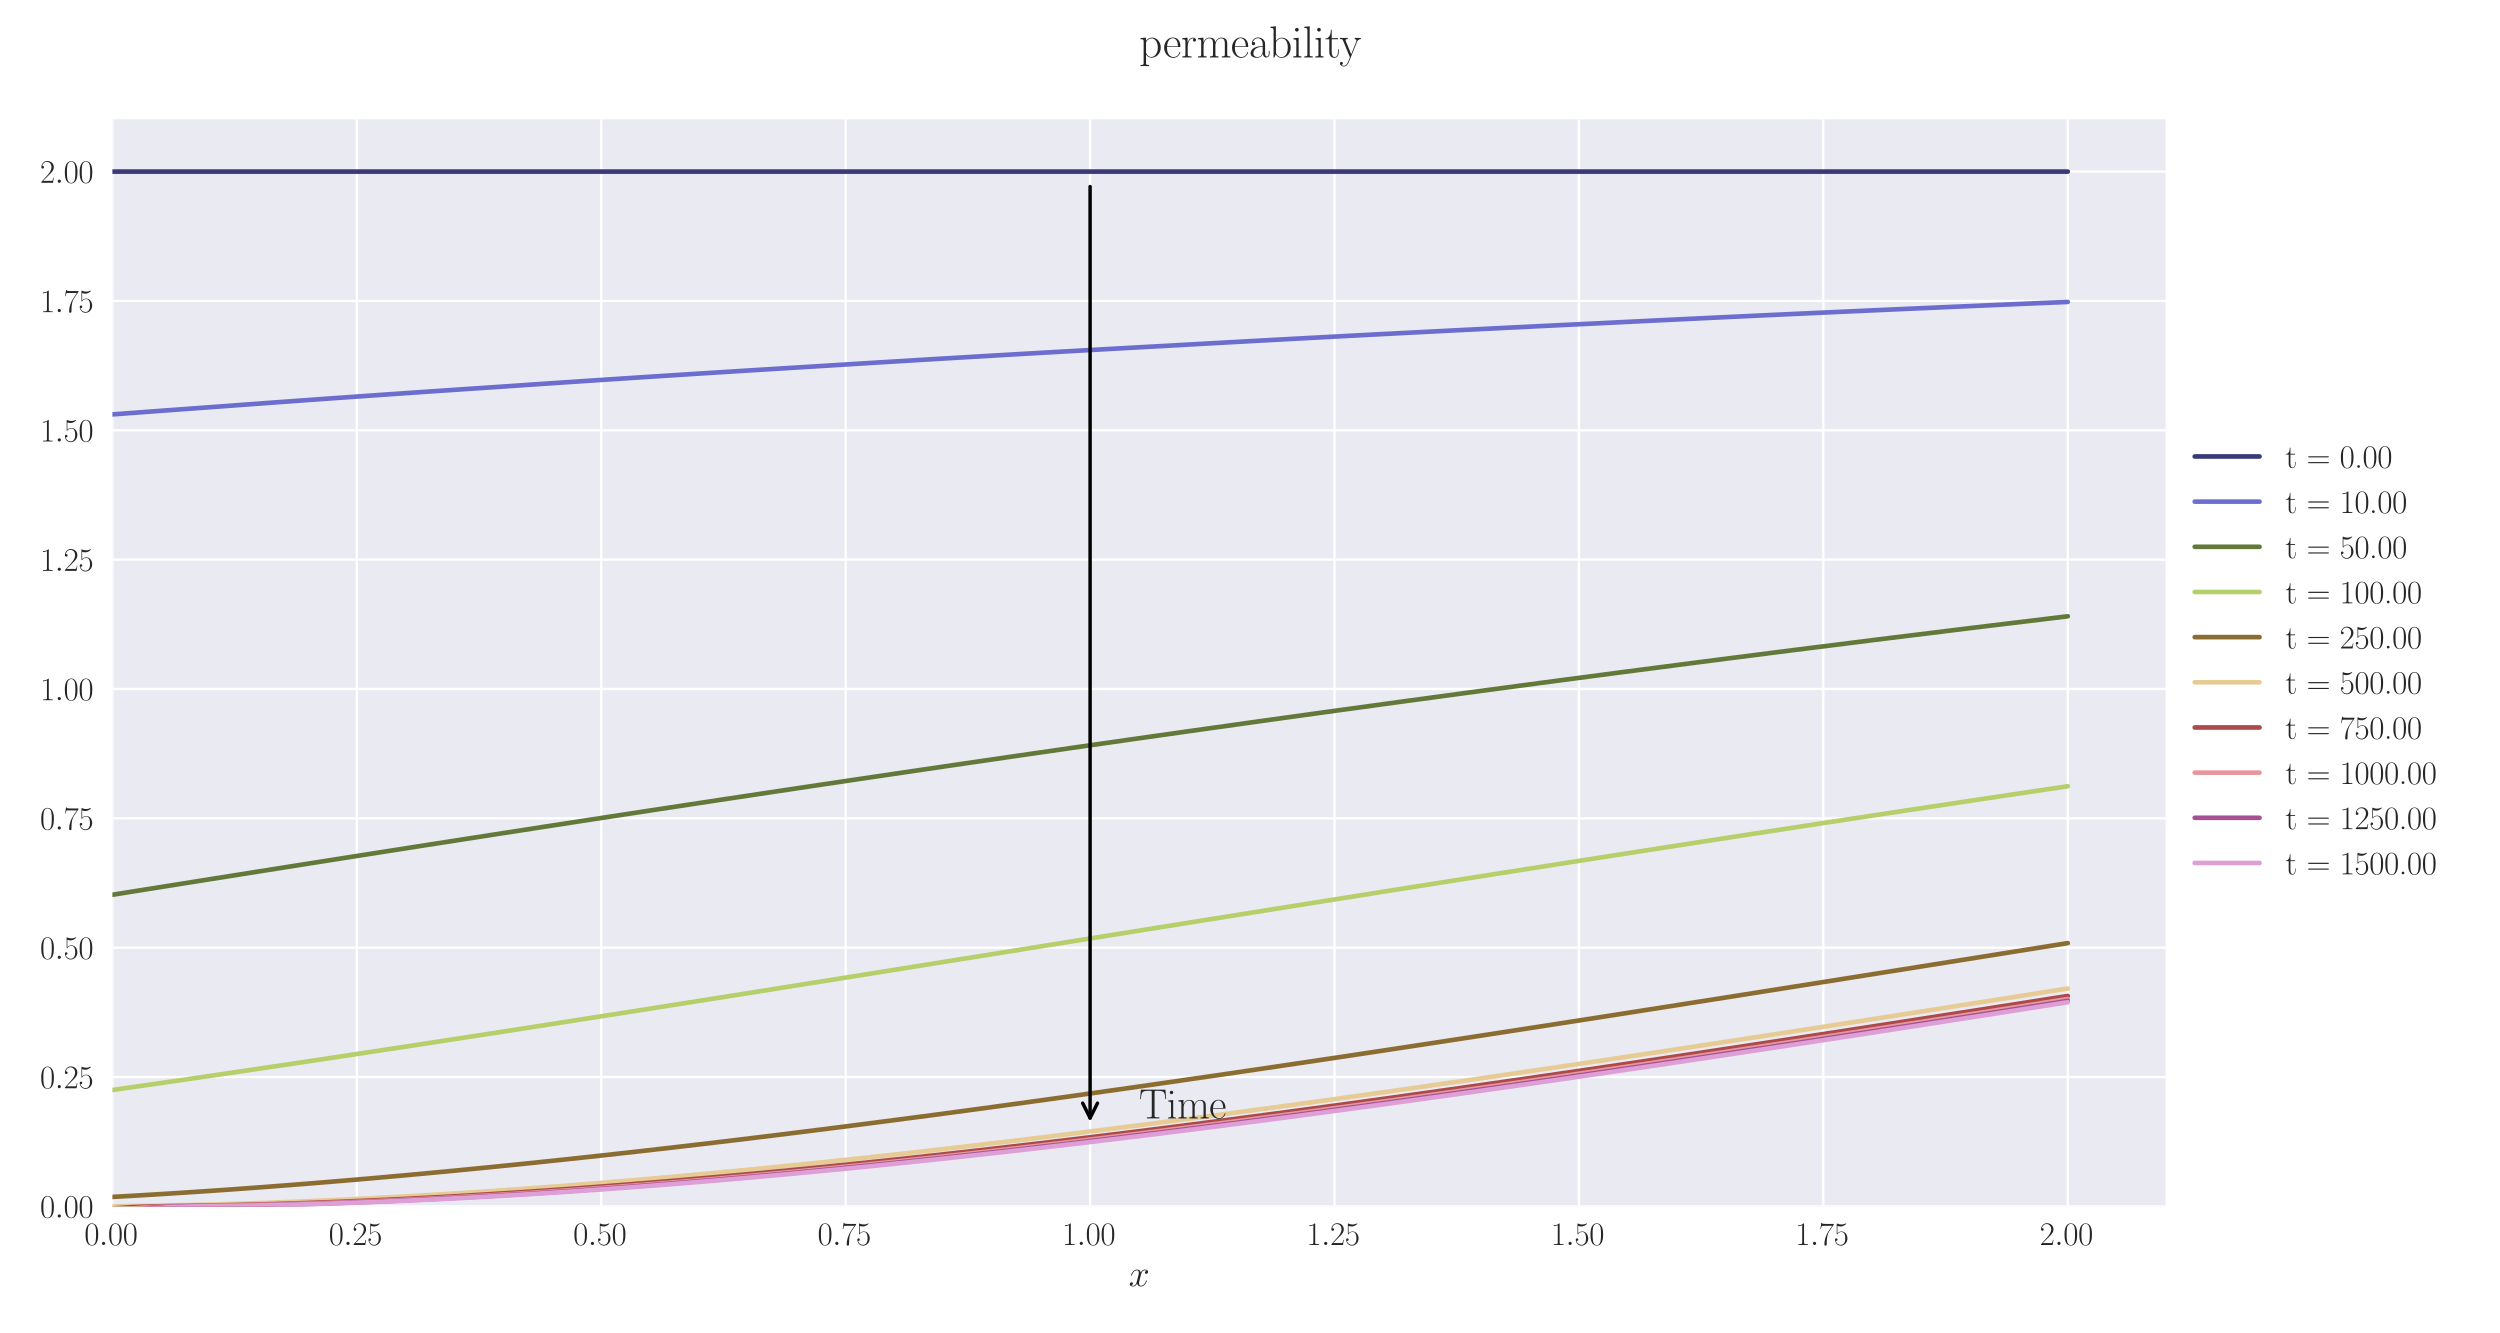 <?xml version="1.0" encoding="utf-8" standalone="no"?>
<!DOCTYPE svg PUBLIC "-//W3C//DTD SVG 1.1//EN"
  "http://www.w3.org/Graphics/SVG/1.1/DTD/svg11.dtd">
<svg xmlns:xlink="http://www.w3.org/1999/xlink" width="1080pt" height="576pt" viewBox="0 0 1080 576" xmlns="http://www.w3.org/2000/svg" version="1.1">
 <defs>
  <style type="text/css">*{stroke-linejoin: round; stroke-linecap: butt}</style>
 </defs>
 <g id="figure_1">
  <g id="patch_1">
   <path d="M 0 576 
L 1080 576 
L 1080 0 
L 0 0 
z
" style="fill: #ffffff"/>
  </g>
  <g id="axes_1">
   <g id="patch_2">
    <path d="M 48.559 521.153 
L 935.518 521.153 
L 935.518 51.564 
L 48.559 51.564 
z
" style="fill: #eaeaf2"/>
   </g>
   <g id="matplotlib.axis_1">
    <g id="xtick_1">
     <g id="line2d_1">
      <path d="M 48.559 521.153 
L 48.559 51.564 
" clip-path="url(#pf3da30726f)" style="fill: none; stroke: #ffffff; stroke-linecap: round"/>
     </g>
     <g id="line2d_2"/>
     <g id="text_1">
      <!-- $\mathdefault{0.00}$ -->
      <g style="fill: #262626" transform="translate(36.42 537.839) scale(0.14 -0.14)">
       <defs>
        <path id="CMR17-30" d="M 2688 2025 
C 2688 2416 2682 3080 2413 3591 
C 2176 4039 1798 4198 1466 4198 
C 1158 4198 768 4058 525 3597 
C 269 3118 243 2524 243 2025 
C 243 1661 250 1106 448 619 
C 723 -39 1216 -128 1466 -128 
C 1760 -128 2208 -7 2470 600 
C 2662 1042 2688 1559 2688 2025 
z
M 1466 -26 
C 1056 -26 813 325 723 812 
C 653 1188 653 1738 653 2096 
C 653 2588 653 2997 736 3387 
C 858 3929 1216 4096 1466 4096 
C 1728 4096 2067 3923 2189 3400 
C 2272 3036 2278 2607 2278 2096 
C 2278 1680 2278 1169 2202 792 
C 2067 95 1690 -26 1466 -26 
z
" transform="scale(0.016)"/>
        <path id="CMMI12-3a" d="M 1178 307 
C 1178 492 1024 619 870 619 
C 685 619 557 466 557 313 
C 557 128 710 0 864 0 
C 1050 0 1178 153 1178 307 
z
" transform="scale(0.016)"/>
       </defs>
       <use xlink:href="#CMR17-30" transform="scale(0.996)"/>
       <use xlink:href="#CMMI12-3a" transform="translate(45.69 0) scale(0.996)"/>
       <use xlink:href="#CMR17-30" transform="translate(72.788 0) scale(0.996)"/>
       <use xlink:href="#CMR17-30" transform="translate(118.478 0) scale(0.996)"/>
      </g>
     </g>
    </g>
    <g id="xtick_2">
     <g id="line2d_3">
      <path d="M 154.149 521.153 
L 154.149 51.564 
" clip-path="url(#pf3da30726f)" style="fill: none; stroke: #ffffff; stroke-linecap: round"/>
     </g>
     <g id="line2d_4"/>
     <g id="text_2">
      <!-- $\mathdefault{0.25}$ -->
      <g style="fill: #262626" transform="translate(142.01 537.839) scale(0.14 -0.14)">
       <defs>
        <path id="CMR17-32" d="M 2669 989 
L 2554 989 
C 2490 536 2438 459 2413 420 
C 2381 369 1920 369 1830 369 
L 602 369 
C 832 619 1280 1072 1824 1597 
C 2214 1967 2669 2402 2669 3035 
C 2669 3790 2067 4224 1395 4224 
C 691 4224 262 3604 262 3030 
C 262 2780 448 2748 525 2748 
C 589 2748 781 2787 781 3010 
C 781 3207 614 3264 525 3264 
C 486 3264 448 3258 422 3245 
C 544 3790 915 4058 1306 4058 
C 1862 4058 2227 3617 2227 3035 
C 2227 2479 1901 2000 1536 1584 
L 262 146 
L 262 0 
L 2515 0 
L 2669 989 
z
" transform="scale(0.016)"/>
        <path id="CMR17-35" d="M 730 3692 
C 794 3666 1056 3584 1325 3584 
C 1920 3584 2246 3911 2432 4100 
C 2432 4157 2432 4192 2394 4192 
C 2387 4192 2374 4192 2323 4163 
C 2099 4058 1837 3973 1517 3973 
C 1325 3973 1037 3999 723 4139 
C 653 4171 640 4171 634 4171 
C 602 4171 595 4164 595 4037 
L 595 2203 
C 595 2089 595 2057 659 2057 
C 691 2057 704 2070 736 2114 
C 941 2401 1222 2522 1542 2522 
C 1766 2522 2246 2382 2246 1289 
C 2246 1085 2246 715 2054 421 
C 1894 159 1645 25 1370 25 
C 947 25 518 320 403 814 
C 429 807 480 795 506 795 
C 589 795 749 840 749 1038 
C 749 1210 627 1280 506 1280 
C 358 1280 262 1190 262 1011 
C 262 454 704 -128 1382 -128 
C 2042 -128 2669 440 2669 1264 
C 2669 2030 2170 2624 1549 2624 
C 1222 2624 947 2503 730 2274 
L 730 3692 
z
" transform="scale(0.016)"/>
       </defs>
       <use xlink:href="#CMR17-30" transform="scale(0.996)"/>
       <use xlink:href="#CMMI12-3a" transform="translate(45.69 0) scale(0.996)"/>
       <use xlink:href="#CMR17-32" transform="translate(72.788 0) scale(0.996)"/>
       <use xlink:href="#CMR17-35" transform="translate(118.478 0) scale(0.996)"/>
      </g>
     </g>
    </g>
    <g id="xtick_3">
     <g id="line2d_5">
      <path d="M 259.74 521.153 
L 259.74 51.564 
" clip-path="url(#pf3da30726f)" style="fill: none; stroke: #ffffff; stroke-linecap: round"/>
     </g>
     <g id="line2d_6"/>
     <g id="text_3">
      <!-- $\mathdefault{0.50}$ -->
      <g style="fill: #262626" transform="translate(247.6 537.839) scale(0.14 -0.14)">
       <use xlink:href="#CMR17-30" transform="scale(0.996)"/>
       <use xlink:href="#CMMI12-3a" transform="translate(45.69 0) scale(0.996)"/>
       <use xlink:href="#CMR17-35" transform="translate(72.788 0) scale(0.996)"/>
       <use xlink:href="#CMR17-30" transform="translate(118.478 0) scale(0.996)"/>
      </g>
     </g>
    </g>
    <g id="xtick_4">
     <g id="line2d_7">
      <path d="M 365.33 521.153 
L 365.33 51.564 
" clip-path="url(#pf3da30726f)" style="fill: none; stroke: #ffffff; stroke-linecap: round"/>
     </g>
     <g id="line2d_8"/>
     <g id="text_4">
      <!-- $\mathdefault{0.75}$ -->
      <g style="fill: #262626" transform="translate(353.19 537.839) scale(0.14 -0.14)">
       <defs>
        <path id="CMR17-37" d="M 2886 3941 
L 2886 4081 
L 1382 4081 
C 634 4081 621 4165 595 4288 
L 480 4288 
L 294 3094 
L 410 3094 
C 429 3215 474 3540 550 3661 
C 589 3712 1062 3712 1171 3712 
L 2579 3712 
L 1869 2661 
C 1395 1954 1069 999 1069 165 
C 1069 89 1069 -128 1299 -128 
C 1530 -128 1530 89 1530 171 
L 1530 465 
C 1530 1508 1709 2196 2003 2636 
L 2886 3941 
z
" transform="scale(0.016)"/>
       </defs>
       <use xlink:href="#CMR17-30" transform="scale(0.996)"/>
       <use xlink:href="#CMMI12-3a" transform="translate(45.69 0) scale(0.996)"/>
       <use xlink:href="#CMR17-37" transform="translate(72.788 0) scale(0.996)"/>
       <use xlink:href="#CMR17-35" transform="translate(118.478 0) scale(0.996)"/>
      </g>
     </g>
    </g>
    <g id="xtick_5">
     <g id="line2d_9">
      <path d="M 470.92 521.153 
L 470.92 51.564 
" clip-path="url(#pf3da30726f)" style="fill: none; stroke: #ffffff; stroke-linecap: round"/>
     </g>
     <g id="line2d_10"/>
     <g id="text_5">
      <!-- $\mathdefault{1.00}$ -->
      <g style="fill: #262626" transform="translate(458.781 537.839) scale(0.14 -0.14)">
       <defs>
        <path id="CMR17-31" d="M 1702 4058 
C 1702 4192 1696 4192 1606 4192 
C 1357 3916 979 3827 621 3827 
C 602 3827 570 3827 563 3808 
C 557 3795 557 3782 557 3648 
C 755 3648 1088 3686 1344 3839 
L 1344 461 
C 1344 236 1331 160 781 160 
L 589 160 
L 589 0 
C 896 0 1216 0 1523 0 
C 1830 0 2150 0 2458 0 
L 2458 160 
L 2266 160 
C 1715 160 1702 230 1702 458 
L 1702 4058 
z
" transform="scale(0.016)"/>
       </defs>
       <use xlink:href="#CMR17-31" transform="scale(0.996)"/>
       <use xlink:href="#CMMI12-3a" transform="translate(45.69 0) scale(0.996)"/>
       <use xlink:href="#CMR17-30" transform="translate(72.788 0) scale(0.996)"/>
       <use xlink:href="#CMR17-30" transform="translate(118.478 0) scale(0.996)"/>
      </g>
     </g>
    </g>
    <g id="xtick_6">
     <g id="line2d_11">
      <path d="M 576.511 521.153 
L 576.511 51.564 
" clip-path="url(#pf3da30726f)" style="fill: none; stroke: #ffffff; stroke-linecap: round"/>
     </g>
     <g id="line2d_12"/>
     <g id="text_6">
      <!-- $\mathdefault{1.25}$ -->
      <g style="fill: #262626" transform="translate(564.371 537.839) scale(0.14 -0.14)">
       <use xlink:href="#CMR17-31" transform="scale(0.996)"/>
       <use xlink:href="#CMMI12-3a" transform="translate(45.69 0) scale(0.996)"/>
       <use xlink:href="#CMR17-32" transform="translate(72.788 0) scale(0.996)"/>
       <use xlink:href="#CMR17-35" transform="translate(118.478 0) scale(0.996)"/>
      </g>
     </g>
    </g>
    <g id="xtick_7">
     <g id="line2d_13">
      <path d="M 682.101 521.153 
L 682.101 51.564 
" clip-path="url(#pf3da30726f)" style="fill: none; stroke: #ffffff; stroke-linecap: round"/>
     </g>
     <g id="line2d_14"/>
     <g id="text_7">
      <!-- $\mathdefault{1.50}$ -->
      <g style="fill: #262626" transform="translate(669.961 537.839) scale(0.14 -0.14)">
       <use xlink:href="#CMR17-31" transform="scale(0.996)"/>
       <use xlink:href="#CMMI12-3a" transform="translate(45.69 0) scale(0.996)"/>
       <use xlink:href="#CMR17-35" transform="translate(72.788 0) scale(0.996)"/>
       <use xlink:href="#CMR17-30" transform="translate(118.478 0) scale(0.996)"/>
      </g>
     </g>
    </g>
    <g id="xtick_8">
     <g id="line2d_15">
      <path d="M 787.691 521.153 
L 787.691 51.564 
" clip-path="url(#pf3da30726f)" style="fill: none; stroke: #ffffff; stroke-linecap: round"/>
     </g>
     <g id="line2d_16"/>
     <g id="text_8">
      <!-- $\mathdefault{1.75}$ -->
      <g style="fill: #262626" transform="translate(775.552 537.839) scale(0.14 -0.14)">
       <use xlink:href="#CMR17-31" transform="scale(0.996)"/>
       <use xlink:href="#CMMI12-3a" transform="translate(45.69 0) scale(0.996)"/>
       <use xlink:href="#CMR17-37" transform="translate(72.788 0) scale(0.996)"/>
       <use xlink:href="#CMR17-35" transform="translate(118.478 0) scale(0.996)"/>
      </g>
     </g>
    </g>
    <g id="xtick_9">
     <g id="line2d_17">
      <path d="M 893.282 521.153 
L 893.282 51.564 
" clip-path="url(#pf3da30726f)" style="fill: none; stroke: #ffffff; stroke-linecap: round"/>
     </g>
     <g id="line2d_18"/>
     <g id="text_9">
      <!-- $\mathdefault{2.00}$ -->
      <g style="fill: #262626" transform="translate(881.142 537.839) scale(0.14 -0.14)">
       <use xlink:href="#CMR17-32" transform="scale(0.996)"/>
       <use xlink:href="#CMMI12-3a" transform="translate(45.69 0) scale(0.996)"/>
       <use xlink:href="#CMR17-30" transform="translate(72.788 0) scale(0.996)"/>
       <use xlink:href="#CMR17-30" transform="translate(118.478 0) scale(0.996)"/>
      </g>
     </g>
    </g>
    <g id="text_10">
     <!-- $x$ -->
     <g style="fill: #262626" transform="translate(487.604 555.621) scale(0.16 -0.16)">
      <defs>
       <path id="CMMI12-78" d="M 3034 2606 
C 2829 2567 2752 2414 2752 2293 
C 2752 2139 2874 2088 2963 2088 
C 3155 2088 3290 2254 3290 2427 
C 3290 2695 2982 2816 2714 2816 
C 2323 2816 2106 2433 2048 2312 
C 1901 2816 1504 2816 1389 2816 
C 736 2816 390 1980 390 1839 
C 390 1814 416 1782 461 1782 
C 512 1782 525 1820 538 1846 
C 755 2555 1184 2689 1370 2689 
C 1658 2689 1715 2420 1715 2267 
C 1715 2127 1677 1980 1600 1673 
L 1382 798 
C 1286 415 1101 64 762 64 
C 730 64 570 64 435 147 
C 666 192 717 383 717 460 
C 717 588 621 664 499 664 
C 346 664 179 530 179 326 
C 179 57 480 -64 755 -64 
C 1062 -64 1280 179 1414 441 
C 1517 64 1837 -64 2074 -64 
C 2726 -64 3072 773 3072 913 
C 3072 945 3046 971 3008 971 
C 2950 971 2944 939 2925 888 
C 2752 326 2381 64 2093 64 
C 1869 64 1747 230 1747 492 
C 1747 632 1773 734 1875 1156 
L 2099 2024 
C 2195 2408 2413 2689 2707 2689 
C 2720 2689 2899 2689 3034 2606 
z
" transform="scale(0.016)"/>
      </defs>
      <use xlink:href="#CMMI12-78" transform="scale(0.996)"/>
     </g>
    </g>
   </g>
   <g id="matplotlib.axis_2">
    <g id="ytick_1">
     <g id="line2d_19">
      <path d="M 48.559 521.153 
L 935.518 521.153 
" clip-path="url(#pf3da30726f)" style="fill: none; stroke: #ffffff; stroke-linecap: round"/>
     </g>
     <g id="line2d_20"/>
     <g id="text_11">
      <!-- $\mathdefault{0.00}$ -->
      <g style="fill: #262626" transform="translate(17.28 525.996) scale(0.14 -0.14)">
       <use xlink:href="#CMR17-30" transform="scale(0.996)"/>
       <use xlink:href="#CMMI12-3a" transform="translate(45.69 0) scale(0.996)"/>
       <use xlink:href="#CMR17-30" transform="translate(72.788 0) scale(0.996)"/>
       <use xlink:href="#CMR17-30" transform="translate(118.478 0) scale(0.996)"/>
      </g>
     </g>
    </g>
    <g id="ytick_2">
     <g id="line2d_21">
      <path d="M 48.559 465.275 
L 935.518 465.275 
" clip-path="url(#pf3da30726f)" style="fill: none; stroke: #ffffff; stroke-linecap: round"/>
     </g>
     <g id="line2d_22"/>
     <g id="text_12">
      <!-- $\mathdefault{0.25}$ -->
      <g style="fill: #262626" transform="translate(17.28 470.118) scale(0.14 -0.14)">
       <use xlink:href="#CMR17-30" transform="scale(0.996)"/>
       <use xlink:href="#CMMI12-3a" transform="translate(45.69 0) scale(0.996)"/>
       <use xlink:href="#CMR17-32" transform="translate(72.788 0) scale(0.996)"/>
       <use xlink:href="#CMR17-35" transform="translate(118.478 0) scale(0.996)"/>
      </g>
     </g>
    </g>
    <g id="ytick_3">
     <g id="line2d_23">
      <path d="M 48.559 409.397 
L 935.518 409.397 
" clip-path="url(#pf3da30726f)" style="fill: none; stroke: #ffffff; stroke-linecap: round"/>
     </g>
     <g id="line2d_24"/>
     <g id="text_13">
      <!-- $\mathdefault{0.50}$ -->
      <g style="fill: #262626" transform="translate(17.28 414.24) scale(0.14 -0.14)">
       <use xlink:href="#CMR17-30" transform="scale(0.996)"/>
       <use xlink:href="#CMMI12-3a" transform="translate(45.69 0) scale(0.996)"/>
       <use xlink:href="#CMR17-35" transform="translate(72.788 0) scale(0.996)"/>
       <use xlink:href="#CMR17-30" transform="translate(118.478 0) scale(0.996)"/>
      </g>
     </g>
    </g>
    <g id="ytick_4">
     <g id="line2d_25">
      <path d="M 48.559 353.519 
L 935.518 353.519 
" clip-path="url(#pf3da30726f)" style="fill: none; stroke: #ffffff; stroke-linecap: round"/>
     </g>
     <g id="line2d_26"/>
     <g id="text_14">
      <!-- $\mathdefault{0.75}$ -->
      <g style="fill: #262626" transform="translate(17.28 358.362) scale(0.14 -0.14)">
       <use xlink:href="#CMR17-30" transform="scale(0.996)"/>
       <use xlink:href="#CMMI12-3a" transform="translate(45.69 0) scale(0.996)"/>
       <use xlink:href="#CMR17-37" transform="translate(72.788 0) scale(0.996)"/>
       <use xlink:href="#CMR17-35" transform="translate(118.478 0) scale(0.996)"/>
      </g>
     </g>
    </g>
    <g id="ytick_5">
     <g id="line2d_27">
      <path d="M 48.559 297.641 
L 935.518 297.641 
" clip-path="url(#pf3da30726f)" style="fill: none; stroke: #ffffff; stroke-linecap: round"/>
     </g>
     <g id="line2d_28"/>
     <g id="text_15">
      <!-- $\mathdefault{1.00}$ -->
      <g style="fill: #262626" transform="translate(17.28 302.484) scale(0.14 -0.14)">
       <use xlink:href="#CMR17-31" transform="scale(0.996)"/>
       <use xlink:href="#CMMI12-3a" transform="translate(45.69 0) scale(0.996)"/>
       <use xlink:href="#CMR17-30" transform="translate(72.788 0) scale(0.996)"/>
       <use xlink:href="#CMR17-30" transform="translate(118.478 0) scale(0.996)"/>
      </g>
     </g>
    </g>
    <g id="ytick_6">
     <g id="line2d_29">
      <path d="M 48.559 241.763 
L 935.518 241.763 
" clip-path="url(#pf3da30726f)" style="fill: none; stroke: #ffffff; stroke-linecap: round"/>
     </g>
     <g id="line2d_30"/>
     <g id="text_16">
      <!-- $\mathdefault{1.25}$ -->
      <g style="fill: #262626" transform="translate(17.28 246.606) scale(0.14 -0.14)">
       <use xlink:href="#CMR17-31" transform="scale(0.996)"/>
       <use xlink:href="#CMMI12-3a" transform="translate(45.69 0) scale(0.996)"/>
       <use xlink:href="#CMR17-32" transform="translate(72.788 0) scale(0.996)"/>
       <use xlink:href="#CMR17-35" transform="translate(118.478 0) scale(0.996)"/>
      </g>
     </g>
    </g>
    <g id="ytick_7">
     <g id="line2d_31">
      <path d="M 48.559 185.884 
L 935.518 185.884 
" clip-path="url(#pf3da30726f)" style="fill: none; stroke: #ffffff; stroke-linecap: round"/>
     </g>
     <g id="line2d_32"/>
     <g id="text_17">
      <!-- $\mathdefault{1.50}$ -->
      <g style="fill: #262626" transform="translate(17.28 190.727) scale(0.14 -0.14)">
       <use xlink:href="#CMR17-31" transform="scale(0.996)"/>
       <use xlink:href="#CMMI12-3a" transform="translate(45.69 0) scale(0.996)"/>
       <use xlink:href="#CMR17-35" transform="translate(72.788 0) scale(0.996)"/>
       <use xlink:href="#CMR17-30" transform="translate(118.478 0) scale(0.996)"/>
      </g>
     </g>
    </g>
    <g id="ytick_8">
     <g id="line2d_33">
      <path d="M 48.559 130.006 
L 935.518 130.006 
" clip-path="url(#pf3da30726f)" style="fill: none; stroke: #ffffff; stroke-linecap: round"/>
     </g>
     <g id="line2d_34"/>
     <g id="text_18">
      <!-- $\mathdefault{1.75}$ -->
      <g style="fill: #262626" transform="translate(17.28 134.849) scale(0.14 -0.14)">
       <use xlink:href="#CMR17-31" transform="scale(0.996)"/>
       <use xlink:href="#CMMI12-3a" transform="translate(45.69 0) scale(0.996)"/>
       <use xlink:href="#CMR17-37" transform="translate(72.788 0) scale(0.996)"/>
       <use xlink:href="#CMR17-35" transform="translate(118.478 0) scale(0.996)"/>
      </g>
     </g>
    </g>
    <g id="ytick_9">
     <g id="line2d_35">
      <path d="M 48.559 74.128 
L 935.518 74.128 
" clip-path="url(#pf3da30726f)" style="fill: none; stroke: #ffffff; stroke-linecap: round"/>
     </g>
     <g id="line2d_36"/>
     <g id="text_19">
      <!-- $\mathdefault{2.00}$ -->
      <g style="fill: #262626" transform="translate(17.28 78.971) scale(0.14 -0.14)">
       <use xlink:href="#CMR17-32" transform="scale(0.996)"/>
       <use xlink:href="#CMMI12-3a" transform="translate(45.69 0) scale(0.996)"/>
       <use xlink:href="#CMR17-30" transform="translate(72.788 0) scale(0.996)"/>
       <use xlink:href="#CMR17-30" transform="translate(118.478 0) scale(0.996)"/>
      </g>
     </g>
    </g>
   </g>
   <g id="line2d_37">
    <path d="M 48.559 74.128 
L 57.006 74.128 
L 65.454 74.128 
L 73.901 74.128 
L 82.348 74.128 
L 90.795 74.128 
L 99.242 74.128 
L 107.69 74.128 
L 116.137 74.128 
L 124.584 74.128 
L 133.031 74.128 
L 141.479 74.128 
L 149.926 74.128 
L 158.373 74.128 
L 166.82 74.128 
L 175.267 74.128 
L 183.715 74.128 
L 192.162 74.128 
L 200.609 74.128 
L 209.056 74.128 
L 217.504 74.128 
L 225.951 74.128 
L 234.398 74.128 
L 242.845 74.128 
L 251.292 74.128 
L 259.74 74.128 
L 268.187 74.128 
L 276.634 74.128 
L 285.081 74.128 
L 293.529 74.128 
L 301.976 74.128 
L 310.423 74.128 
L 318.87 74.128 
L 327.317 74.128 
L 335.765 74.128 
L 344.212 74.128 
L 352.659 74.128 
L 361.106 74.128 
L 369.554 74.128 
L 378.001 74.128 
L 386.448 74.128 
L 394.895 74.128 
L 403.343 74.128 
L 411.79 74.128 
L 420.237 74.128 
L 428.684 74.128 
L 437.131 74.128 
L 445.579 74.128 
L 454.026 74.128 
L 462.473 74.128 
L 470.92 74.128 
L 479.368 74.128 
L 487.815 74.128 
L 496.262 74.128 
L 504.709 74.128 
L 513.156 74.128 
L 521.604 74.128 
L 530.051 74.128 
L 538.498 74.128 
L 546.945 74.128 
L 555.393 74.128 
L 563.84 74.128 
L 572.287 74.128 
L 580.734 74.128 
L 589.181 74.128 
L 597.629 74.128 
L 606.076 74.128 
L 614.523 74.128 
L 622.97 74.128 
L 631.418 74.128 
L 639.865 74.128 
L 648.312 74.128 
L 656.759 74.128 
L 665.206 74.128 
L 673.654 74.128 
L 682.101 74.128 
L 690.548 74.128 
L 698.995 74.128 
L 707.443 74.128 
L 715.89 74.128 
L 724.337 74.128 
L 732.784 74.128 
L 741.232 74.128 
L 749.679 74.128 
L 758.126 74.128 
L 766.573 74.128 
L 775.02 74.128 
L 783.468 74.128 
L 791.915 74.128 
L 800.362 74.128 
L 808.809 74.128 
L 817.257 74.128 
L 825.704 74.128 
L 834.151 74.128 
L 842.598 74.128 
L 851.045 74.128 
L 859.493 74.128 
L 867.94 74.128 
L 876.387 74.128 
L 884.834 74.128 
L 893.282 74.128 
" clip-path="url(#pf3da30726f)" style="fill: none; stroke: #393b79; stroke-width: 2; stroke-linecap: round"/>
   </g>
   <g id="line2d_38">
    <path d="M 48.559 179.028 
L 57.006 178.394 
L 65.454 177.766 
L 73.901 177.143 
L 82.348 176.525 
L 90.795 175.912 
L 99.242 175.288 
L 107.69 174.663 
L 116.137 174.043 
L 124.584 173.428 
L 133.031 172.818 
L 141.479 172.213 
L 149.926 171.613 
L 158.373 171.018 
L 166.82 170.428 
L 175.267 169.842 
L 183.715 169.262 
L 192.162 168.686 
L 200.609 168.114 
L 209.056 167.548 
L 217.504 166.976 
L 225.951 166.397 
L 234.398 165.823 
L 242.845 165.254 
L 251.292 164.69 
L 259.74 164.129 
L 268.187 163.574 
L 276.634 163.023 
L 285.081 162.476 
L 293.529 161.933 
L 301.976 161.395 
L 310.423 160.861 
L 318.87 160.332 
L 327.317 159.806 
L 335.765 159.285 
L 344.212 158.768 
L 352.659 158.249 
L 361.106 157.72 
L 369.554 157.196 
L 378.001 156.676 
L 386.448 156.16 
L 394.895 155.648 
L 403.343 155.14 
L 411.79 154.636 
L 420.237 154.136 
L 428.684 153.64 
L 437.131 153.148 
L 445.579 152.66 
L 454.026 152.175 
L 462.473 151.694 
L 470.92 151.217 
L 479.368 150.744 
L 487.815 150.274 
L 496.262 149.808 
L 504.709 149.346 
L 513.156 148.872 
L 521.604 148.399 
L 530.051 147.93 
L 538.498 147.465 
L 546.945 147.003 
L 555.393 146.544 
L 563.84 146.089 
L 572.287 145.638 
L 580.734 145.19 
L 589.181 144.745 
L 597.629 144.304 
L 606.076 143.866 
L 614.523 143.432 
L 622.97 143 
L 631.418 142.573 
L 639.865 142.148 
L 648.312 141.726 
L 656.759 141.308 
L 665.206 140.893 
L 673.654 140.481 
L 682.101 140.073 
L 690.548 139.663 
L 698.995 139.245 
L 707.443 138.83 
L 715.89 138.418 
L 724.337 138.009 
L 732.784 137.603 
L 741.232 137.2 
L 749.679 136.8 
L 758.126 136.403 
L 766.573 136.01 
L 775.02 135.619 
L 783.468 135.231 
L 791.915 134.846 
L 800.362 134.463 
L 808.809 134.084 
L 817.257 133.708 
L 825.704 133.334 
L 834.151 132.963 
L 842.598 132.595 
L 851.045 132.229 
L 859.493 131.867 
L 867.94 131.507 
L 876.387 131.149 
L 884.834 130.795 
L 893.282 130.442 
" clip-path="url(#pf3da30726f)" style="fill: none; stroke: #6b6ecf; stroke-width: 2; stroke-linecap: round"/>
   </g>
   <g id="line2d_39">
    <path d="M 48.559 386.546 
L 57.006 385.19 
L 65.454 383.841 
L 73.901 382.498 
L 82.348 381.147 
L 90.795 379.804 
L 99.242 378.462 
L 107.69 377.118 
L 116.137 375.785 
L 124.584 374.443 
L 133.031 373.11 
L 141.479 371.777 
L 149.926 370.445 
L 158.373 369.12 
L 166.82 367.79 
L 175.267 366.472 
L 183.715 365.144 
L 192.162 363.833 
L 200.609 362.509 
L 209.056 361.202 
L 217.504 359.883 
L 225.951 358.583 
L 234.398 357.268 
L 242.845 355.973 
L 251.292 354.664 
L 259.74 353.373 
L 268.187 352.073 
L 276.634 350.784 
L 285.081 349.493 
L 293.529 348.207 
L 301.976 346.927 
L 310.423 345.642 
L 318.87 344.375 
L 327.317 343.092 
L 335.765 341.826 
L 344.212 340.558 
L 352.659 339.291 
L 361.106 338.04 
L 369.554 336.773 
L 378.001 335.523 
L 386.448 334.273 
L 394.895 333.022 
L 403.343 331.786 
L 411.79 330.54 
L 420.237 329.302 
L 428.684 328.08 
L 437.131 326.84 
L 445.579 325.615 
L 454.026 324.401 
L 462.473 323.172 
L 470.92 321.959 
L 479.368 320.756 
L 487.815 319.539 
L 496.262 318.336 
L 504.709 317.146 
L 513.156 315.939 
L 521.604 314.747 
L 530.051 313.568 
L 538.498 312.375 
L 546.945 311.191 
L 555.393 310.021 
L 563.84 308.847 
L 572.287 307.671 
L 580.734 306.509 
L 589.181 305.358 
L 597.629 304.189 
L 606.076 303.033 
L 614.523 301.891 
L 622.97 300.747 
L 631.418 299.597 
L 639.865 298.46 
L 648.312 297.336 
L 656.759 296.202 
L 665.206 295.07 
L 673.654 293.951 
L 682.101 292.844 
L 690.548 291.725 
L 698.995 290.609 
L 707.443 289.506 
L 715.89 288.414 
L 724.337 287.314 
L 732.784 286.214 
L 741.232 285.125 
L 749.679 284.048 
L 758.126 282.972 
L 766.573 281.886 
L 775.02 280.811 
L 783.468 279.747 
L 791.915 278.694 
L 800.362 277.627 
L 808.809 276.564 
L 817.257 275.513 
L 825.704 274.472 
L 834.151 273.44 
L 842.598 272.389 
L 851.045 271.348 
L 859.493 270.318 
L 867.94 269.299 
L 876.387 268.287 
L 884.834 267.257 
L 893.282 266.237 
" clip-path="url(#pf3da30726f)" style="fill: none; stroke: #637939; stroke-width: 2; stroke-linecap: round"/>
   </g>
   <g id="line2d_40">
    <path d="M 48.559 470.882 
L 57.006 469.674 
L 65.454 468.46 
L 73.901 467.238 
L 82.348 466.01 
L 90.795 464.776 
L 99.242 463.535 
L 107.69 462.288 
L 116.137 461.035 
L 124.584 459.778 
L 133.031 458.514 
L 141.479 457.246 
L 149.926 455.972 
L 158.373 454.694 
L 166.82 453.411 
L 175.267 452.125 
L 183.715 450.832 
L 192.162 449.536 
L 200.609 448.238 
L 209.056 446.933 
L 217.504 445.626 
L 225.951 444.315 
L 234.398 443.001 
L 242.845 441.684 
L 251.292 440.364 
L 259.74 439.04 
L 268.187 437.716 
L 276.634 436.387 
L 285.081 435.055 
L 293.529 433.723 
L 301.976 432.389 
L 310.423 431.05 
L 318.87 429.71 
L 327.317 428.37 
L 335.765 427.028 
L 344.212 425.685 
L 352.659 424.34 
L 361.106 422.992 
L 369.554 421.644 
L 378.001 420.295 
L 386.448 418.945 
L 394.895 417.594 
L 403.343 416.243 
L 411.79 414.892 
L 420.237 413.54 
L 428.684 412.188 
L 437.131 410.836 
L 445.579 409.482 
L 454.026 408.128 
L 462.473 406.774 
L 470.92 405.421 
L 479.368 404.068 
L 487.815 402.718 
L 496.262 401.368 
L 504.709 400.014 
L 513.156 398.662 
L 521.604 397.312 
L 530.051 395.966 
L 538.498 394.616 
L 546.945 393.266 
L 555.393 391.921 
L 563.84 390.579 
L 572.287 389.231 
L 580.734 387.888 
L 589.181 386.551 
L 597.629 385.206 
L 606.076 383.867 
L 614.523 382.534 
L 622.97 381.194 
L 631.418 379.862 
L 639.865 378.53 
L 648.312 377.197 
L 656.759 375.875 
L 665.206 374.542 
L 673.654 373.221 
L 682.101 371.896 
L 690.548 370.576 
L 698.995 369.259 
L 707.443 367.941 
L 715.89 366.631 
L 724.337 365.316 
L 732.784 364.012 
L 741.232 362.7 
L 749.679 361.402 
L 758.126 360.095 
L 766.573 358.802 
L 775.02 357.5 
L 783.468 356.211 
L 791.915 354.916 
L 800.362 353.63 
L 808.809 352.344 
L 817.257 351.061 
L 825.704 349.784 
L 834.151 348.504 
L 842.598 347.238 
L 851.045 345.96 
L 859.493 344.698 
L 867.94 343.43 
L 876.387 342.168 
L 884.834 340.915 
L 893.282 339.654 
" clip-path="url(#pf3da30726f)" style="fill: none; stroke: #b5cf6b; stroke-width: 2; stroke-linecap: round"/>
   </g>
   <g id="line2d_41">
    <path d="M 48.559 517.069 
L 57.006 516.593 
L 65.454 516.094 
L 73.901 515.573 
L 82.348 515.029 
L 90.795 514.464 
L 99.242 513.877 
L 107.69 513.269 
L 116.137 512.641 
L 124.584 511.992 
L 133.031 511.324 
L 141.479 510.636 
L 149.926 509.93 
L 158.373 509.205 
L 166.82 508.461 
L 175.267 507.7 
L 183.715 506.922 
L 192.162 506.126 
L 200.609 505.314 
L 209.056 504.485 
L 217.504 503.64 
L 225.951 502.78 
L 234.398 501.904 
L 242.845 501.013 
L 251.292 500.108 
L 259.74 499.188 
L 268.187 498.254 
L 276.634 497.306 
L 285.081 496.345 
L 293.529 495.371 
L 301.976 494.385 
L 310.423 493.385 
L 318.87 492.374 
L 327.317 491.35 
L 335.765 490.315 
L 344.212 489.268 
L 352.659 488.211 
L 361.106 487.142 
L 369.554 486.064 
L 378.001 484.974 
L 386.448 483.875 
L 394.895 482.766 
L 403.343 481.648 
L 411.79 480.52 
L 420.237 479.383 
L 428.684 478.238 
L 437.131 477.084 
L 445.579 475.922 
L 454.026 474.751 
L 462.473 473.573 
L 470.92 472.386 
L 479.368 471.193 
L 487.815 469.993 
L 496.262 468.785 
L 504.709 467.571 
L 513.156 466.35 
L 521.604 465.123 
L 530.051 463.889 
L 538.498 462.651 
L 546.945 461.406 
L 555.393 460.155 
L 563.84 458.899 
L 572.287 457.638 
L 580.734 456.372 
L 589.181 455.101 
L 597.629 453.824 
L 606.076 452.544 
L 614.523 451.26 
L 622.97 449.971 
L 631.418 448.678 
L 639.865 447.383 
L 648.312 446.082 
L 656.759 444.778 
L 665.206 443.471 
L 673.654 442.162 
L 682.101 440.848 
L 690.548 439.533 
L 698.995 438.213 
L 707.443 436.891 
L 715.89 435.569 
L 724.337 434.241 
L 732.784 432.912 
L 741.232 431.583 
L 749.679 430.252 
L 758.126 428.916 
L 766.573 427.579 
L 775.02 426.242 
L 783.468 424.903 
L 791.915 423.563 
L 800.362 422.222 
L 808.809 420.88 
L 817.257 419.537 
L 825.704 418.193 
L 834.151 416.848 
L 842.598 415.502 
L 851.045 414.156 
L 859.493 412.809 
L 867.94 411.462 
L 876.387 410.115 
L 884.834 408.768 
L 893.282 407.422 
" clip-path="url(#pf3da30726f)" style="fill: none; stroke: #8c6d31; stroke-width: 2; stroke-linecap: round"/>
   </g>
   <g id="line2d_42">
    <path d="M 48.559 521.105 
L 57.006 520.985 
L 65.454 520.869 
L 73.901 520.722 
L 82.348 520.546 
L 90.795 520.342 
L 99.242 520.11 
L 107.69 519.85 
L 116.137 519.563 
L 124.584 519.249 
L 133.031 518.909 
L 141.479 518.544 
L 149.926 518.153 
L 158.373 517.738 
L 166.82 517.298 
L 175.267 516.835 
L 183.715 516.348 
L 192.162 515.839 
L 200.609 515.307 
L 209.056 514.753 
L 217.504 514.177 
L 225.951 513.581 
L 234.398 512.964 
L 242.845 512.326 
L 251.292 511.668 
L 259.74 510.991 
L 268.187 510.295 
L 276.634 509.58 
L 285.081 508.847 
L 293.529 508.096 
L 301.976 507.327 
L 310.423 506.541 
L 318.87 505.738 
L 327.317 504.919 
L 335.765 504.083 
L 344.212 503.232 
L 352.659 502.365 
L 361.106 501.483 
L 369.554 500.586 
L 378.001 499.675 
L 386.448 498.749 
L 394.895 497.81 
L 403.343 496.857 
L 411.79 495.891 
L 420.237 494.912 
L 428.684 493.92 
L 437.131 492.916 
L 445.579 491.9 
L 454.026 490.872 
L 462.473 489.833 
L 470.92 488.783 
L 479.368 487.721 
L 487.815 486.649 
L 496.262 485.566 
L 504.709 484.474 
L 513.156 483.371 
L 521.604 482.259 
L 530.051 481.137 
L 538.498 480.007 
L 546.945 478.868 
L 555.393 477.719 
L 563.84 476.562 
L 572.287 475.397 
L 580.734 474.225 
L 589.181 473.045 
L 597.629 471.856 
L 606.076 470.661 
L 614.523 469.459 
L 622.97 468.249 
L 631.418 467.033 
L 639.865 465.811 
L 648.312 464.582 
L 656.759 463.347 
L 665.206 462.107 
L 673.654 460.861 
L 682.101 459.61 
L 690.548 458.353 
L 698.995 457.09 
L 707.443 455.823 
L 715.89 454.551 
L 724.337 453.275 
L 732.784 451.995 
L 741.232 450.71 
L 749.679 449.42 
L 758.126 448.127 
L 766.573 446.831 
L 775.02 445.53 
L 783.468 444.227 
L 791.915 442.919 
L 800.362 441.61 
L 808.809 440.297 
L 817.257 438.98 
L 825.704 437.663 
L 834.151 436.341 
L 842.598 435.017 
L 851.045 433.692 
L 859.493 432.365 
L 867.94 431.033 
L 876.387 429.701 
L 884.834 428.368 
L 893.282 427.034 
" clip-path="url(#pf3da30726f)" style="fill: none; stroke: #e7cb94; stroke-width: 2; stroke-linecap: round"/>
   </g>
   <g id="line2d_43">
    <path d="M 48.559 522.045 
L 57.006 521.473 
L 65.454 521.178 
L 73.901 521.025 
L 82.348 520.918 
L 90.795 520.784 
L 99.242 520.619 
L 107.69 520.426 
L 116.137 520.205 
L 124.584 519.956 
L 133.031 519.68 
L 141.479 519.376 
L 149.926 519.047 
L 158.373 518.692 
L 166.82 518.311 
L 175.267 517.905 
L 183.715 517.476 
L 192.162 517.022 
L 200.609 516.544 
L 209.056 516.044 
L 217.504 515.521 
L 225.951 514.976 
L 234.398 514.409 
L 242.845 513.821 
L 251.292 513.212 
L 259.74 512.583 
L 268.187 511.933 
L 276.634 511.264 
L 285.081 510.576 
L 293.529 509.868 
L 301.976 509.143 
L 310.423 508.398 
L 318.87 507.637 
L 327.317 506.858 
L 335.765 506.062 
L 344.212 505.249 
L 352.659 504.42 
L 361.106 503.575 
L 369.554 502.715 
L 378.001 501.839 
L 386.448 500.948 
L 394.895 500.043 
L 403.343 499.123 
L 411.79 498.189 
L 420.237 497.242 
L 428.684 496.281 
L 437.131 495.307 
L 445.579 494.321 
L 454.026 493.322 
L 462.473 492.311 
L 470.92 491.288 
L 479.368 490.253 
L 487.815 489.208 
L 496.262 488.15 
L 504.709 487.083 
L 513.156 486.005 
L 521.604 484.916 
L 530.051 483.818 
L 538.498 482.71 
L 546.945 481.592 
L 555.393 480.465 
L 563.84 479.329 
L 572.287 478.185 
L 580.734 477.032 
L 589.181 475.871 
L 597.629 474.702 
L 606.076 473.524 
L 614.523 472.339 
L 622.97 471.147 
L 631.418 469.948 
L 639.865 468.741 
L 648.312 467.528 
L 656.759 466.309 
L 665.206 465.083 
L 673.654 463.851 
L 682.101 462.613 
L 690.548 461.37 
L 698.995 460.12 
L 707.443 458.865 
L 715.89 457.606 
L 724.337 456.341 
L 732.784 455.071 
L 741.232 453.796 
L 749.679 452.517 
L 758.126 451.235 
L 766.573 449.948 
L 775.02 448.656 
L 783.468 447.362 
L 791.915 446.062 
L 800.362 444.761 
L 808.809 443.455 
L 817.257 442.147 
L 825.704 440.834 
L 834.151 439.522 
L 842.598 438.202 
L 851.045 436.883 
L 859.493 435.562 
L 867.94 434.236 
L 876.387 432.909 
L 884.834 431.581 
L 893.282 430.251 
" clip-path="url(#pf3da30726f)" style="fill: none; stroke: #ad494a; stroke-width: 2; stroke-linecap: round"/>
   </g>
   <g id="line2d_44">
    <path d="M 48.559 523.132 
L 57.006 522.031 
L 65.454 521.465 
L 73.901 521.174 
L 82.348 521.023 
L 90.795 520.916 
L 99.242 520.781 
L 107.69 520.616 
L 116.137 520.423 
L 124.584 520.201 
L 133.031 519.951 
L 141.479 519.675 
L 149.926 519.371 
L 158.373 519.041 
L 166.82 518.685 
L 175.267 518.304 
L 183.715 517.898 
L 192.162 517.468 
L 200.609 517.014 
L 209.056 516.536 
L 217.504 516.035 
L 225.951 515.512 
L 234.398 514.967 
L 242.845 514.399 
L 251.292 513.811 
L 259.74 513.202 
L 268.187 512.572 
L 276.634 511.922 
L 285.081 511.253 
L 293.529 510.564 
L 301.976 509.857 
L 310.423 509.13 
L 318.87 508.386 
L 327.317 507.624 
L 335.765 506.845 
L 344.212 506.049 
L 352.659 505.236 
L 361.106 504.407 
L 369.554 503.562 
L 378.001 502.701 
L 386.448 501.825 
L 394.895 500.934 
L 403.343 500.028 
L 411.79 499.108 
L 420.237 498.175 
L 428.684 497.227 
L 437.131 496.266 
L 445.579 495.292 
L 454.026 494.306 
L 462.473 493.307 
L 470.92 492.295 
L 479.368 491.272 
L 487.815 490.238 
L 496.262 489.192 
L 504.709 488.135 
L 513.156 487.067 
L 521.604 485.989 
L 530.051 484.9 
L 538.498 483.802 
L 546.945 482.693 
L 555.393 481.576 
L 563.84 480.449 
L 572.287 479.313 
L 580.734 478.169 
L 589.181 477.016 
L 597.629 475.854 
L 606.076 474.685 
L 614.523 473.507 
L 622.97 472.322 
L 631.418 471.13 
L 639.865 469.931 
L 648.312 468.725 
L 656.759 467.512 
L 665.206 466.292 
L 673.654 465.066 
L 682.101 463.834 
L 690.548 462.597 
L 698.995 461.353 
L 707.443 460.103 
L 715.89 458.849 
L 724.337 457.589 
L 732.784 456.325 
L 741.232 455.055 
L 749.679 453.78 
L 758.126 452.501 
L 766.573 451.218 
L 775.02 449.931 
L 783.468 448.639 
L 791.915 447.345 
L 800.362 446.046 
L 808.809 444.744 
L 817.257 443.439 
L 825.704 442.13 
L 834.151 440.818 
L 842.598 439.505 
L 851.045 438.187 
L 859.493 436.867 
L 867.94 435.546 
L 876.387 434.22 
L 884.834 432.893 
L 893.282 431.565 
" clip-path="url(#pf3da30726f)" style="fill: none; stroke: #e7969c; stroke-width: 2; stroke-linecap: round"/>
   </g>
   <g id="line2d_45">
    <path d="M 48.559 524.262 
L 57.006 522.609 
L 65.454 521.763 
L 73.901 521.327 
L 82.348 521.102 
L 90.795 520.984 
L 99.242 520.866 
L 107.69 520.72 
L 116.137 520.543 
L 124.584 520.339 
L 133.031 520.106 
L 141.479 519.846 
L 149.926 519.558 
L 158.373 519.244 
L 166.82 518.904 
L 175.267 518.538 
L 183.715 518.147 
L 192.162 517.732 
L 200.609 517.292 
L 209.056 516.829 
L 217.504 516.342 
L 225.951 515.832 
L 234.398 515.3 
L 242.845 514.746 
L 251.292 514.171 
L 259.74 513.574 
L 268.187 512.957 
L 276.634 512.319 
L 285.081 511.662 
L 293.529 510.985 
L 301.976 510.288 
L 310.423 509.573 
L 318.87 508.84 
L 327.317 508.089 
L 335.765 507.321 
L 344.212 506.535 
L 352.659 505.732 
L 361.106 504.912 
L 369.554 504.077 
L 378.001 503.226 
L 386.448 502.359 
L 394.895 501.477 
L 403.343 500.58 
L 411.79 499.669 
L 420.237 498.744 
L 428.684 497.805 
L 437.131 496.852 
L 445.579 495.886 
L 454.026 494.907 
L 462.473 493.916 
L 470.92 492.912 
L 479.368 491.896 
L 487.815 490.868 
L 496.262 489.829 
L 504.709 488.779 
L 513.156 487.718 
L 521.604 486.646 
L 530.051 485.563 
L 538.498 484.471 
L 546.945 483.369 
L 555.393 482.257 
L 563.84 481.136 
L 572.287 480.005 
L 580.734 478.867 
L 589.181 477.718 
L 597.629 476.562 
L 606.076 475.397 
L 614.523 474.225 
L 622.97 473.045 
L 631.418 471.857 
L 639.865 470.662 
L 648.312 469.46 
L 656.759 468.251 
L 665.206 467.036 
L 673.654 465.814 
L 682.101 464.585 
L 690.548 463.351 
L 698.995 462.111 
L 707.443 460.865 
L 715.89 459.614 
L 724.337 458.357 
L 732.784 457.095 
L 741.232 455.828 
L 749.679 454.557 
L 758.126 453.281 
L 766.573 452.001 
L 775.02 450.716 
L 783.468 449.427 
L 791.915 448.135 
L 800.362 446.838 
L 808.809 445.538 
L 817.257 444.236 
L 825.704 442.928 
L 834.151 441.619 
L 842.598 440.306 
L 851.045 438.99 
L 859.493 437.673 
L 867.94 436.352 
L 876.387 435.028 
L 884.834 433.704 
L 893.282 432.377 
" clip-path="url(#pf3da30726f)" style="fill: none; stroke: #a55194; stroke-width: 2; stroke-linecap: round"/>
   </g>
   <g id="line2d_46">
    <path d="M 48.559 525.412 
L 57.006 523.196 
L 65.454 522.064 
L 73.901 521.482 
L 82.348 521.183 
L 90.795 521.028 
L 99.242 520.921 
L 107.69 520.787 
L 116.137 520.624 
L 124.584 520.432 
L 133.031 520.211 
L 141.479 519.963 
L 149.926 519.687 
L 158.373 519.384 
L 166.82 519.056 
L 175.267 518.701 
L 183.715 518.321 
L 192.162 517.916 
L 200.609 517.487 
L 209.056 517.034 
L 217.504 516.557 
L 225.951 516.058 
L 234.398 515.535 
L 242.845 514.991 
L 251.292 514.425 
L 259.74 513.837 
L 268.187 513.229 
L 276.634 512.6 
L 285.081 511.951 
L 293.529 511.283 
L 301.976 510.595 
L 310.423 509.888 
L 318.87 509.163 
L 327.317 508.42 
L 335.765 507.659 
L 344.212 506.88 
L 352.659 506.085 
L 361.106 505.273 
L 369.554 504.444 
L 378.001 503.6 
L 386.448 502.74 
L 394.895 501.865 
L 403.343 500.974 
L 411.79 500.069 
L 420.237 499.15 
L 428.684 498.217 
L 437.131 497.27 
L 445.579 496.31 
L 454.026 495.337 
L 462.473 494.351 
L 470.92 493.353 
L 479.368 492.342 
L 487.815 491.319 
L 496.262 490.285 
L 504.709 489.24 
L 513.156 488.183 
L 521.604 487.116 
L 530.051 486.038 
L 538.498 484.951 
L 546.945 483.853 
L 555.393 482.745 
L 563.84 481.628 
L 572.287 480.501 
L 580.734 479.366 
L 589.181 478.222 
L 597.629 477.07 
L 606.076 475.909 
L 614.523 474.74 
L 622.97 473.563 
L 631.418 472.378 
L 639.865 471.187 
L 648.312 469.988 
L 656.759 468.781 
L 665.206 467.569 
L 673.654 466.35 
L 682.101 465.124 
L 690.548 463.892 
L 698.995 462.655 
L 707.443 461.412 
L 715.89 460.163 
L 724.337 458.909 
L 732.784 457.65 
L 741.232 456.385 
L 749.679 455.115 
L 758.126 453.841 
L 766.573 452.562 
L 775.02 451.28 
L 783.468 449.993 
L 791.915 448.702 
L 800.362 447.409 
L 808.809 446.109 
L 817.257 444.808 
L 825.704 443.502 
L 834.151 442.195 
L 842.598 440.882 
L 851.045 439.57 
L 859.493 438.251 
L 867.94 436.931 
L 876.387 435.611 
L 884.834 434.285 
L 893.282 432.958 
" clip-path="url(#pf3da30726f)" style="fill: none; stroke: #de9ed6; stroke-width: 2; stroke-linecap: round"/>
   </g>
   <g id="patch_3">
    <path d="M 48.559 521.153 
L 48.559 51.564 
" style="fill: none"/>
   </g>
   <g id="patch_4">
    <path d="M 935.518 521.153 
L 935.518 51.564 
" style="fill: none"/>
   </g>
   <g id="patch_5">
    <path d="M 48.559 521.153 
L 935.518 521.153 
" style="fill: none"/>
   </g>
   <g id="patch_6">
    <path d="M 48.559 51.564 
L 935.518 51.564 
" style="fill: none"/>
   </g>
   <g id="patch_7">
    <path d="M 470.92 80.6 
Q 470.92 282.625 470.92 482.972 
" style="fill: none; stroke: #000000; stroke-width: 1.5; stroke-linecap: round"/>
    <path d="M 474.12 476.572 
L 470.92 482.972 
L 467.72 476.572 
" style="fill: none; stroke: #000000; stroke-width: 1.5; stroke-linecap: round"/>
   </g>
   <g id="text_20">
    <!-- Time -->
    <g style="fill: #262626" transform="translate(492.038 483.159) scale(0.18 -0.18)">
     <defs>
      <path id="CMR17-54" d="M 3981 4326 
L 288 4326 
L 179 2918 
L 294 2918 
C 378 3976 467 4160 1453 4160 
C 1568 4160 1754 4160 1805 4154 
C 1926 4135 1926 4058 1926 3912 
L 1926 459 
C 1926 230 1907 160 1376 160 
L 1197 160 
L 1197 0 
C 1504 0 1824 0 2138 0 
C 2451 0 2771 0 3078 0 
L 3078 160 
L 2899 160 
C 2368 160 2349 230 2349 459 
L 2349 3912 
C 2349 4052 2349 4129 2464 4154 
C 2515 4160 2701 4160 2816 4160 
C 3795 4160 3891 3976 3974 2918 
L 4090 2918 
L 3981 4326 
z
" transform="scale(0.016)"/>
      <path id="CMR17-69" d="M 992 3909 
C 992 4049 877 4170 730 4170 
C 589 4170 467 4056 467 3909 
C 467 3769 582 3648 730 3648 
C 870 3648 992 3763 992 3909 
z
M 243 2706 
L 243 2541 
C 602 2541 653 2502 653 2197 
L 653 427 
C 653 184 627 153 218 153 
L 218 -13 
C 371 0 646 0 806 0 
C 960 0 1222 0 1370 -13 
L 1370 153 
C 992 153 979 191 979 420 
L 979 2776 
L 243 2706 
z
" transform="scale(0.016)"/>
      <path id="CMR17-6d" d="M 4326 1933 
C 4326 2252 4269 2790 3507 2790 
C 3072 2790 2771 2496 2656 2151 
L 2650 2151 
C 2573 2676 2195 2790 1837 2790 
C 1331 2790 1069 2400 973 2144 
L 966 2144 
L 966 2790 
L 211 2720 
L 211 2554 
C 589 2554 646 2515 646 2208 
L 646 428 
C 646 184 621 153 211 153 
L 211 -13 
C 365 0 646 0 813 0 
C 979 0 1267 0 1421 -13 
L 1421 153 
C 1011 153 986 178 986 428 
L 986 1658 
C 986 2247 1344 2688 1792 2688 
C 2266 2688 2317 2266 2317 1958 
L 2317 428 
C 2317 184 2291 153 1882 153 
L 1882 -13 
C 2035 0 2317 0 2483 0 
C 2650 0 2938 0 3091 -13 
L 3091 153 
C 2682 153 2656 178 2656 428 
L 2656 1658 
C 2656 2247 3014 2688 3462 2688 
C 3936 2688 3987 2266 3987 1958 
L 3987 428 
C 3987 184 3962 153 3552 153 
L 3552 -13 
C 3706 0 3987 0 4154 0 
C 4320 0 4608 0 4762 -13 
L 4762 153 
C 4352 153 4326 178 4326 428 
L 4326 1933 
z
" transform="scale(0.016)"/>
      <path id="CMR17-65" d="M 2438 1472 
C 2464 1498 2464 1511 2464 1576 
C 2464 2238 2118 2816 1389 2816 
C 710 2816 173 2169 173 1383 
C 173 551 781 -64 1459 -64 
C 2176 -64 2458 607 2458 740 
C 2458 784 2419 784 2406 784 
C 2362 784 2355 771 2330 696 
C 2189 265 1837 51 1504 51 
C 1229 51 954 203 781 480 
C 582 803 582 1176 582 1472 
L 2438 1472 
z
M 589 1568 
C 634 2505 1126 2714 1382 2714 
C 1818 2714 2112 2297 2118 1568 
L 589 1568 
z
" transform="scale(0.016)"/>
     </defs>
     <use xlink:href="#CMR17-54" transform="scale(0.996)"/>
     <use xlink:href="#CMR17-69" transform="translate(66.51 0) scale(0.996)"/>
     <use xlink:href="#CMR17-6d" transform="translate(91.381 0) scale(0.996)"/>
     <use xlink:href="#CMR17-65" transform="translate(168.301 0) scale(0.996)"/>
    </g>
   </g>
   <g id="legend_1">
    <g id="line2d_47">
     <path d="M 948.118 197.198 
L 962.118 197.198 
L 976.118 197.198 
" style="fill: none; stroke: #393b79; stroke-width: 2; stroke-linecap: round"/>
    </g>
    <g id="text_21">
     <!-- t = 0.00 -->
     <g style="fill: #262626" transform="translate(987.318 202.098) scale(0.14 -0.14)">
      <defs>
       <path id="CMR17-74" d="M 966 2560 
L 1862 2560 
L 1862 2725 
L 966 2725 
L 966 3904 
L 851 3904 
C 838 3245 614 2668 70 2668 
L 70 2560 
L 627 2560 
L 627 771 
C 627 650 627 -64 1370 -64 
C 1747 -64 1965 306 1965 777 
L 1965 1140 
L 1850 1140 
L 1850 783 
C 1850 344 1677 51 1408 51 
C 1222 51 966 178 966 758 
L 966 2560 
z
" transform="scale(0.016)"/>
       <path id="CMR17-3d" d="M 4115 2017 
C 4211 2017 4307 2017 4307 2125 
C 4307 2240 4198 2240 4090 2240 
L 512 2240 
C 403 2240 294 2240 294 2125 
C 294 2017 390 2017 486 2017 
L 4115 2017 
z
M 4090 896 
C 4198 896 4307 896 4307 1011 
C 4307 1119 4211 1119 4115 1119 
L 486 1119 
C 390 1119 294 1119 294 1011 
C 294 896 403 896 512 896 
L 4090 896 
z
" transform="scale(0.016)"/>
       <path id="CMR17-2e" d="M 1062 261 
C 1062 420 934 522 800 522 
C 672 522 538 420 538 261 
C 538 102 666 0 800 0 
C 928 0 1062 102 1062 261 
z
" transform="scale(0.016)"/>
      </defs>
      <use xlink:href="#CMR17-74" transform="scale(0.996)"/>
      <use xlink:href="#CMR17-3d" transform="translate(65.357 0) scale(0.996)"/>
      <use xlink:href="#CMR17-30" transform="translate(167.147 0) scale(0.996)"/>
      <use xlink:href="#CMR17-2e" transform="translate(212.838 0) scale(0.996)"/>
      <use xlink:href="#CMR17-30" transform="translate(237.709 0) scale(0.996)"/>
      <use xlink:href="#CMR17-30" transform="translate(283.4 0) scale(0.996)"/>
     </g>
    </g>
    <g id="line2d_48">
     <path d="M 948.118 216.71 
L 962.118 216.71 
L 976.118 216.71 
" style="fill: none; stroke: #6b6ecf; stroke-width: 2; stroke-linecap: round"/>
    </g>
    <g id="text_22">
     <!-- t = 10.00 -->
     <g style="fill: #262626" transform="translate(987.318 221.61) scale(0.14 -0.14)">
      <use xlink:href="#CMR17-74" transform="scale(0.996)"/>
      <use xlink:href="#CMR17-3d" transform="translate(65.357 0) scale(0.996)"/>
      <use xlink:href="#CMR17-31" transform="translate(167.147 0) scale(0.996)"/>
      <use xlink:href="#CMR17-30" transform="translate(212.838 0) scale(0.996)"/>
      <use xlink:href="#CMR17-2e" transform="translate(258.528 0) scale(0.996)"/>
      <use xlink:href="#CMR17-30" transform="translate(283.4 0) scale(0.996)"/>
      <use xlink:href="#CMR17-30" transform="translate(329.09 0) scale(0.996)"/>
     </g>
    </g>
    <g id="line2d_49">
     <path d="M 948.118 236.222 
L 962.118 236.222 
L 976.118 236.222 
" style="fill: none; stroke: #637939; stroke-width: 2; stroke-linecap: round"/>
    </g>
    <g id="text_23">
     <!-- t = 50.00 -->
     <g style="fill: #262626" transform="translate(987.318 241.122) scale(0.14 -0.14)">
      <use xlink:href="#CMR17-74" transform="scale(0.996)"/>
      <use xlink:href="#CMR17-3d" transform="translate(65.357 0) scale(0.996)"/>
      <use xlink:href="#CMR17-35" transform="translate(167.147 0) scale(0.996)"/>
      <use xlink:href="#CMR17-30" transform="translate(212.838 0) scale(0.996)"/>
      <use xlink:href="#CMR17-2e" transform="translate(258.528 0) scale(0.996)"/>
      <use xlink:href="#CMR17-30" transform="translate(283.4 0) scale(0.996)"/>
      <use xlink:href="#CMR17-30" transform="translate(329.09 0) scale(0.996)"/>
     </g>
    </g>
    <g id="line2d_50">
     <path d="M 948.118 255.735 
L 962.118 255.735 
L 976.118 255.735 
" style="fill: none; stroke: #b5cf6b; stroke-width: 2; stroke-linecap: round"/>
    </g>
    <g id="text_24">
     <!-- t = 100.00 -->
     <g style="fill: #262626" transform="translate(987.318 260.635) scale(0.14 -0.14)">
      <use xlink:href="#CMR17-74" transform="scale(0.996)"/>
      <use xlink:href="#CMR17-3d" transform="translate(65.357 0) scale(0.996)"/>
      <use xlink:href="#CMR17-31" transform="translate(167.147 0) scale(0.996)"/>
      <use xlink:href="#CMR17-30" transform="translate(212.838 0) scale(0.996)"/>
      <use xlink:href="#CMR17-30" transform="translate(258.528 0) scale(0.996)"/>
      <use xlink:href="#CMR17-2e" transform="translate(304.219 0) scale(0.996)"/>
      <use xlink:href="#CMR17-30" transform="translate(329.09 0) scale(0.996)"/>
      <use xlink:href="#CMR17-30" transform="translate(374.78 0) scale(0.996)"/>
     </g>
    </g>
    <g id="line2d_51">
     <path d="M 948.118 275.247 
L 962.118 275.247 
L 976.118 275.247 
" style="fill: none; stroke: #8c6d31; stroke-width: 2; stroke-linecap: round"/>
    </g>
    <g id="text_25">
     <!-- t = 250.00 -->
     <g style="fill: #262626" transform="translate(987.318 280.147) scale(0.14 -0.14)">
      <use xlink:href="#CMR17-74" transform="scale(0.996)"/>
      <use xlink:href="#CMR17-3d" transform="translate(65.357 0) scale(0.996)"/>
      <use xlink:href="#CMR17-32" transform="translate(167.147 0) scale(0.996)"/>
      <use xlink:href="#CMR17-35" transform="translate(212.838 0) scale(0.996)"/>
      <use xlink:href="#CMR17-30" transform="translate(258.528 0) scale(0.996)"/>
      <use xlink:href="#CMR17-2e" transform="translate(304.219 0) scale(0.996)"/>
      <use xlink:href="#CMR17-30" transform="translate(329.09 0) scale(0.996)"/>
      <use xlink:href="#CMR17-30" transform="translate(374.78 0) scale(0.996)"/>
     </g>
    </g>
    <g id="line2d_52">
     <path d="M 948.118 294.759 
L 962.118 294.759 
L 976.118 294.759 
" style="fill: none; stroke: #e7cb94; stroke-width: 2; stroke-linecap: round"/>
    </g>
    <g id="text_26">
     <!-- t = 500.00 -->
     <g style="fill: #262626" transform="translate(987.318 299.659) scale(0.14 -0.14)">
      <use xlink:href="#CMR17-74" transform="scale(0.996)"/>
      <use xlink:href="#CMR17-3d" transform="translate(65.357 0) scale(0.996)"/>
      <use xlink:href="#CMR17-35" transform="translate(167.147 0) scale(0.996)"/>
      <use xlink:href="#CMR17-30" transform="translate(212.838 0) scale(0.996)"/>
      <use xlink:href="#CMR17-30" transform="translate(258.528 0) scale(0.996)"/>
      <use xlink:href="#CMR17-2e" transform="translate(304.219 0) scale(0.996)"/>
      <use xlink:href="#CMR17-30" transform="translate(329.09 0) scale(0.996)"/>
      <use xlink:href="#CMR17-30" transform="translate(374.78 0) scale(0.996)"/>
     </g>
    </g>
    <g id="line2d_53">
     <path d="M 948.118 314.271 
L 962.118 314.271 
L 976.118 314.271 
" style="fill: none; stroke: #ad494a; stroke-width: 2; stroke-linecap: round"/>
    </g>
    <g id="text_27">
     <!-- t = 750.00 -->
     <g style="fill: #262626" transform="translate(987.318 319.171) scale(0.14 -0.14)">
      <use xlink:href="#CMR17-74" transform="scale(0.996)"/>
      <use xlink:href="#CMR17-3d" transform="translate(65.357 0) scale(0.996)"/>
      <use xlink:href="#CMR17-37" transform="translate(167.147 0) scale(0.996)"/>
      <use xlink:href="#CMR17-35" transform="translate(212.838 0) scale(0.996)"/>
      <use xlink:href="#CMR17-30" transform="translate(258.528 0) scale(0.996)"/>
      <use xlink:href="#CMR17-2e" transform="translate(304.219 0) scale(0.996)"/>
      <use xlink:href="#CMR17-30" transform="translate(329.09 0) scale(0.996)"/>
      <use xlink:href="#CMR17-30" transform="translate(374.78 0) scale(0.996)"/>
     </g>
    </g>
    <g id="line2d_54">
     <path d="M 948.118 333.783 
L 962.118 333.783 
L 976.118 333.783 
" style="fill: none; stroke: #e7969c; stroke-width: 2; stroke-linecap: round"/>
    </g>
    <g id="text_28">
     <!-- t = 1000.00 -->
     <g style="fill: #262626" transform="translate(987.318 338.683) scale(0.14 -0.14)">
      <use xlink:href="#CMR17-74" transform="scale(0.996)"/>
      <use xlink:href="#CMR17-3d" transform="translate(65.357 0) scale(0.996)"/>
      <use xlink:href="#CMR17-31" transform="translate(167.147 0) scale(0.996)"/>
      <use xlink:href="#CMR17-30" transform="translate(212.838 0) scale(0.996)"/>
      <use xlink:href="#CMR17-30" transform="translate(258.528 0) scale(0.996)"/>
      <use xlink:href="#CMR17-30" transform="translate(304.219 0) scale(0.996)"/>
      <use xlink:href="#CMR17-2e" transform="translate(349.909 0) scale(0.996)"/>
      <use xlink:href="#CMR17-30" transform="translate(374.78 0) scale(0.996)"/>
      <use xlink:href="#CMR17-30" transform="translate(420.471 0) scale(0.996)"/>
     </g>
    </g>
    <g id="line2d_55">
     <path d="M 948.118 353.295 
L 962.118 353.295 
L 976.118 353.295 
" style="fill: none; stroke: #a55194; stroke-width: 2; stroke-linecap: round"/>
    </g>
    <g id="text_29">
     <!-- t = 1250.00 -->
     <g style="fill: #262626" transform="translate(987.318 358.195) scale(0.14 -0.14)">
      <use xlink:href="#CMR17-74" transform="scale(0.996)"/>
      <use xlink:href="#CMR17-3d" transform="translate(65.357 0) scale(0.996)"/>
      <use xlink:href="#CMR17-31" transform="translate(167.147 0) scale(0.996)"/>
      <use xlink:href="#CMR17-32" transform="translate(212.838 0) scale(0.996)"/>
      <use xlink:href="#CMR17-35" transform="translate(258.528 0) scale(0.996)"/>
      <use xlink:href="#CMR17-30" transform="translate(304.219 0) scale(0.996)"/>
      <use xlink:href="#CMR17-2e" transform="translate(349.909 0) scale(0.996)"/>
      <use xlink:href="#CMR17-30" transform="translate(374.78 0) scale(0.996)"/>
      <use xlink:href="#CMR17-30" transform="translate(420.471 0) scale(0.996)"/>
     </g>
    </g>
    <g id="line2d_56">
     <path d="M 948.118 372.807 
L 962.118 372.807 
L 976.118 372.807 
" style="fill: none; stroke: #de9ed6; stroke-width: 2; stroke-linecap: round"/>
    </g>
    <g id="text_30">
     <!-- t = 1500.00 -->
     <g style="fill: #262626" transform="translate(987.318 377.707) scale(0.14 -0.14)">
      <use xlink:href="#CMR17-74" transform="scale(0.996)"/>
      <use xlink:href="#CMR17-3d" transform="translate(65.357 0) scale(0.996)"/>
      <use xlink:href="#CMR17-31" transform="translate(167.147 0) scale(0.996)"/>
      <use xlink:href="#CMR17-35" transform="translate(212.838 0) scale(0.996)"/>
      <use xlink:href="#CMR17-30" transform="translate(258.528 0) scale(0.996)"/>
      <use xlink:href="#CMR17-30" transform="translate(304.219 0) scale(0.996)"/>
      <use xlink:href="#CMR17-2e" transform="translate(349.909 0) scale(0.996)"/>
      <use xlink:href="#CMR17-30" transform="translate(374.78 0) scale(0.996)"/>
      <use xlink:href="#CMR17-30" transform="translate(420.471 0) scale(0.996)"/>
     </g>
    </g>
   </g>
  </g>
  <g id="text_31">
   <!-- permeability -->
   <g style="fill: #262626" transform="translate(492.111 24.804) scale(0.192 -0.192)">
    <defs>
     <path id="CMR17-70" d="M 1408 -1063 
C 998 -1063 973 -1037 973 -789 
L 973 402 
C 1158 134 1427 -38 1766 -38 
C 2406 -38 3053 523 3053 1388 
C 3053 2191 2496 2802 1837 2802 
C 1453 2802 1139 2592 960 2338 
L 960 2802 
L 198 2732 
L 198 2567 
C 576 2567 634 2528 634 2223 
L 634 -789 
C 634 -1031 608 -1063 198 -1063 
L 198 -1228 
C 352 -1216 634 -1216 800 -1216 
C 966 -1216 1254 -1216 1408 -1228 
L 1408 -1063 
z
M 973 2012 
C 973 2102 973 2235 1222 2471 
C 1254 2497 1472 2688 1792 2688 
C 2259 2688 2643 2108 2643 1382 
C 2643 656 2234 64 1728 64 
C 1498 64 1248 172 1056 472 
C 973 612 973 650 973 752 
L 973 2012 
z
" transform="scale(0.016)"/>
     <path id="CMR17-72" d="M 960 1497 
C 960 2112 1222 2688 1702 2688 
C 1747 2688 1792 2682 1837 2662 
C 1837 2662 1696 2617 1696 2452 
C 1696 2298 1818 2234 1914 2234 
C 1990 2234 2131 2279 2131 2458 
C 2131 2663 1926 2790 1709 2790 
C 1222 2790 1011 2317 947 2093 
L 941 2093 
L 941 2790 
L 198 2720 
L 198 2554 
C 576 2554 634 2515 634 2208 
L 634 428 
C 634 184 608 153 198 153 
L 198 -13 
C 352 0 646 0 813 0 
C 998 0 1325 0 1498 -13 
L 1498 153 
C 1037 153 960 153 960 440 
L 960 1497 
z
" transform="scale(0.016)"/>
     <path id="CMR17-61" d="M 2304 1653 
C 2304 2072 2304 2294 2035 2543 
C 1798 2752 1523 2816 1306 2816 
C 800 2816 435 2407 435 1971 
C 435 1728 627 1728 666 1728 
C 749 1728 896 1778 896 1954 
C 896 2112 774 2181 666 2181 
C 640 2181 608 2174 589 2168 
C 723 2592 1069 2714 1293 2714 
C 1613 2714 1965 2429 1965 1885 
L 1965 1600 
C 1587 1600 1133 1549 774 1357 
C 371 1133 256 813 256 570 
C 256 77 832 -64 1171 -64 
C 1523 -64 1850 139 1990 511 
C 2003 233 2182 -18 2464 -18 
C 2598 -18 2938 70 2938 567 
L 2938 920 
L 2822 920 
L 2822 562 
C 2822 178 2650 128 2566 128 
C 2304 128 2304 458 2304 738 
L 2304 1653 
z
M 1965 870 
C 1965 317 1568 38 1216 38 
C 896 38 646 275 646 570 
C 646 761 730 1100 1101 1305 
C 1408 1478 1760 1504 1965 1504 
L 1965 870 
z
" transform="scale(0.016)"/>
     <path id="CMR17-62" d="M 960 4396 
L 198 4326 
L 198 4160 
C 576 4160 634 4122 634 3817 
L 634 -13 
L 749 -13 
L 934 441 
C 1120 141 1395 -64 1766 -64 
C 2406 -64 3053 500 3053 1370 
C 3053 2188 2477 2790 1830 2790 
C 1434 2790 1152 2579 960 2330 
L 960 4396 
z
M 973 2004 
C 973 2118 973 2138 1062 2272 
C 1312 2657 1670 2688 1792 2688 
C 1984 2688 2643 2585 2643 1376 
C 2643 108 1888 38 1734 38 
C 1536 38 1248 114 1043 486 
C 973 608 973 621 973 735 
L 973 2004 
z
" transform="scale(0.016)"/>
     <path id="CMR17-6c" d="M 979 4396 
L 218 4326 
L 218 4160 
C 595 4160 653 4122 653 3817 
L 653 426 
C 653 184 627 153 218 153 
L 218 -13 
C 371 0 653 0 813 0 
C 979 0 1261 0 1414 -13 
L 1414 153 
C 1005 153 979 178 979 426 
L 979 4396 
z
" transform="scale(0.016)"/>
     <path id="CMR17-79" d="M 2496 2197 
C 2656 2586 2944 2586 3034 2586 
L 3034 2752 
C 2912 2752 2752 2752 2630 2752 
C 2496 2752 2285 2752 2157 2758 
L 2157 2592 
C 2400 2573 2406 2394 2406 2343 
C 2406 2280 2394 2248 2362 2171 
L 1664 449 
L 902 2306 
C 870 2382 870 2426 870 2433 
C 870 2573 1018 2586 1171 2586 
L 1171 2758 
C 1018 2752 742 2752 582 2752 
C 410 2752 205 2752 64 2758 
L 64 2586 
C 410 2586 448 2554 531 2350 
L 1485 15 
C 1197 -738 1030 -1178 627 -1178 
C 557 -1178 397 -1159 282 -1044 
C 429 -1031 493 -942 493 -833 
C 493 -725 416 -629 288 -629 
C 147 -629 77 -725 77 -840 
C 77 -1095 339 -1280 627 -1280 
C 998 -1280 1229 -922 1357 -604 
L 2496 2197 
z
" transform="scale(0.016)"/>
    </defs>
    <use xlink:href="#CMR17-70" transform="scale(0.996)"/>
    <use xlink:href="#CMR17-65" transform="translate(53.498 0) scale(0.996)"/>
    <use xlink:href="#CMR17-72" transform="translate(93.983 0) scale(0.996)"/>
    <use xlink:href="#CMR17-6d" transform="translate(129.264 0) scale(0.996)"/>
    <use xlink:href="#CMR17-65" transform="translate(206.184 0) scale(0.996)"/>
    <use xlink:href="#CMR17-61" transform="translate(246.669 0) scale(0.996)"/>
    <use xlink:href="#CMR17-62" transform="translate(292.36 0) scale(0.996)"/>
    <use xlink:href="#CMR17-69" transform="translate(343.255 0) scale(0.996)"/>
    <use xlink:href="#CMR17-6c" transform="translate(368.126 0) scale(0.996)"/>
    <use xlink:href="#CMR17-69" transform="translate(392.997 0) scale(0.996)"/>
    <use xlink:href="#CMR17-74" transform="translate(417.869 0) scale(0.996)"/>
    <use xlink:href="#CMR17-79" transform="translate(450.547 0) scale(0.996)"/>
   </g>
  </g>
 </g>
 <defs>
  <clipPath id="pf3da30726f">
   <rect x="48.559" y="51.564" width="886.959" height="469.589"/>
  </clipPath>
 </defs>
</svg>
